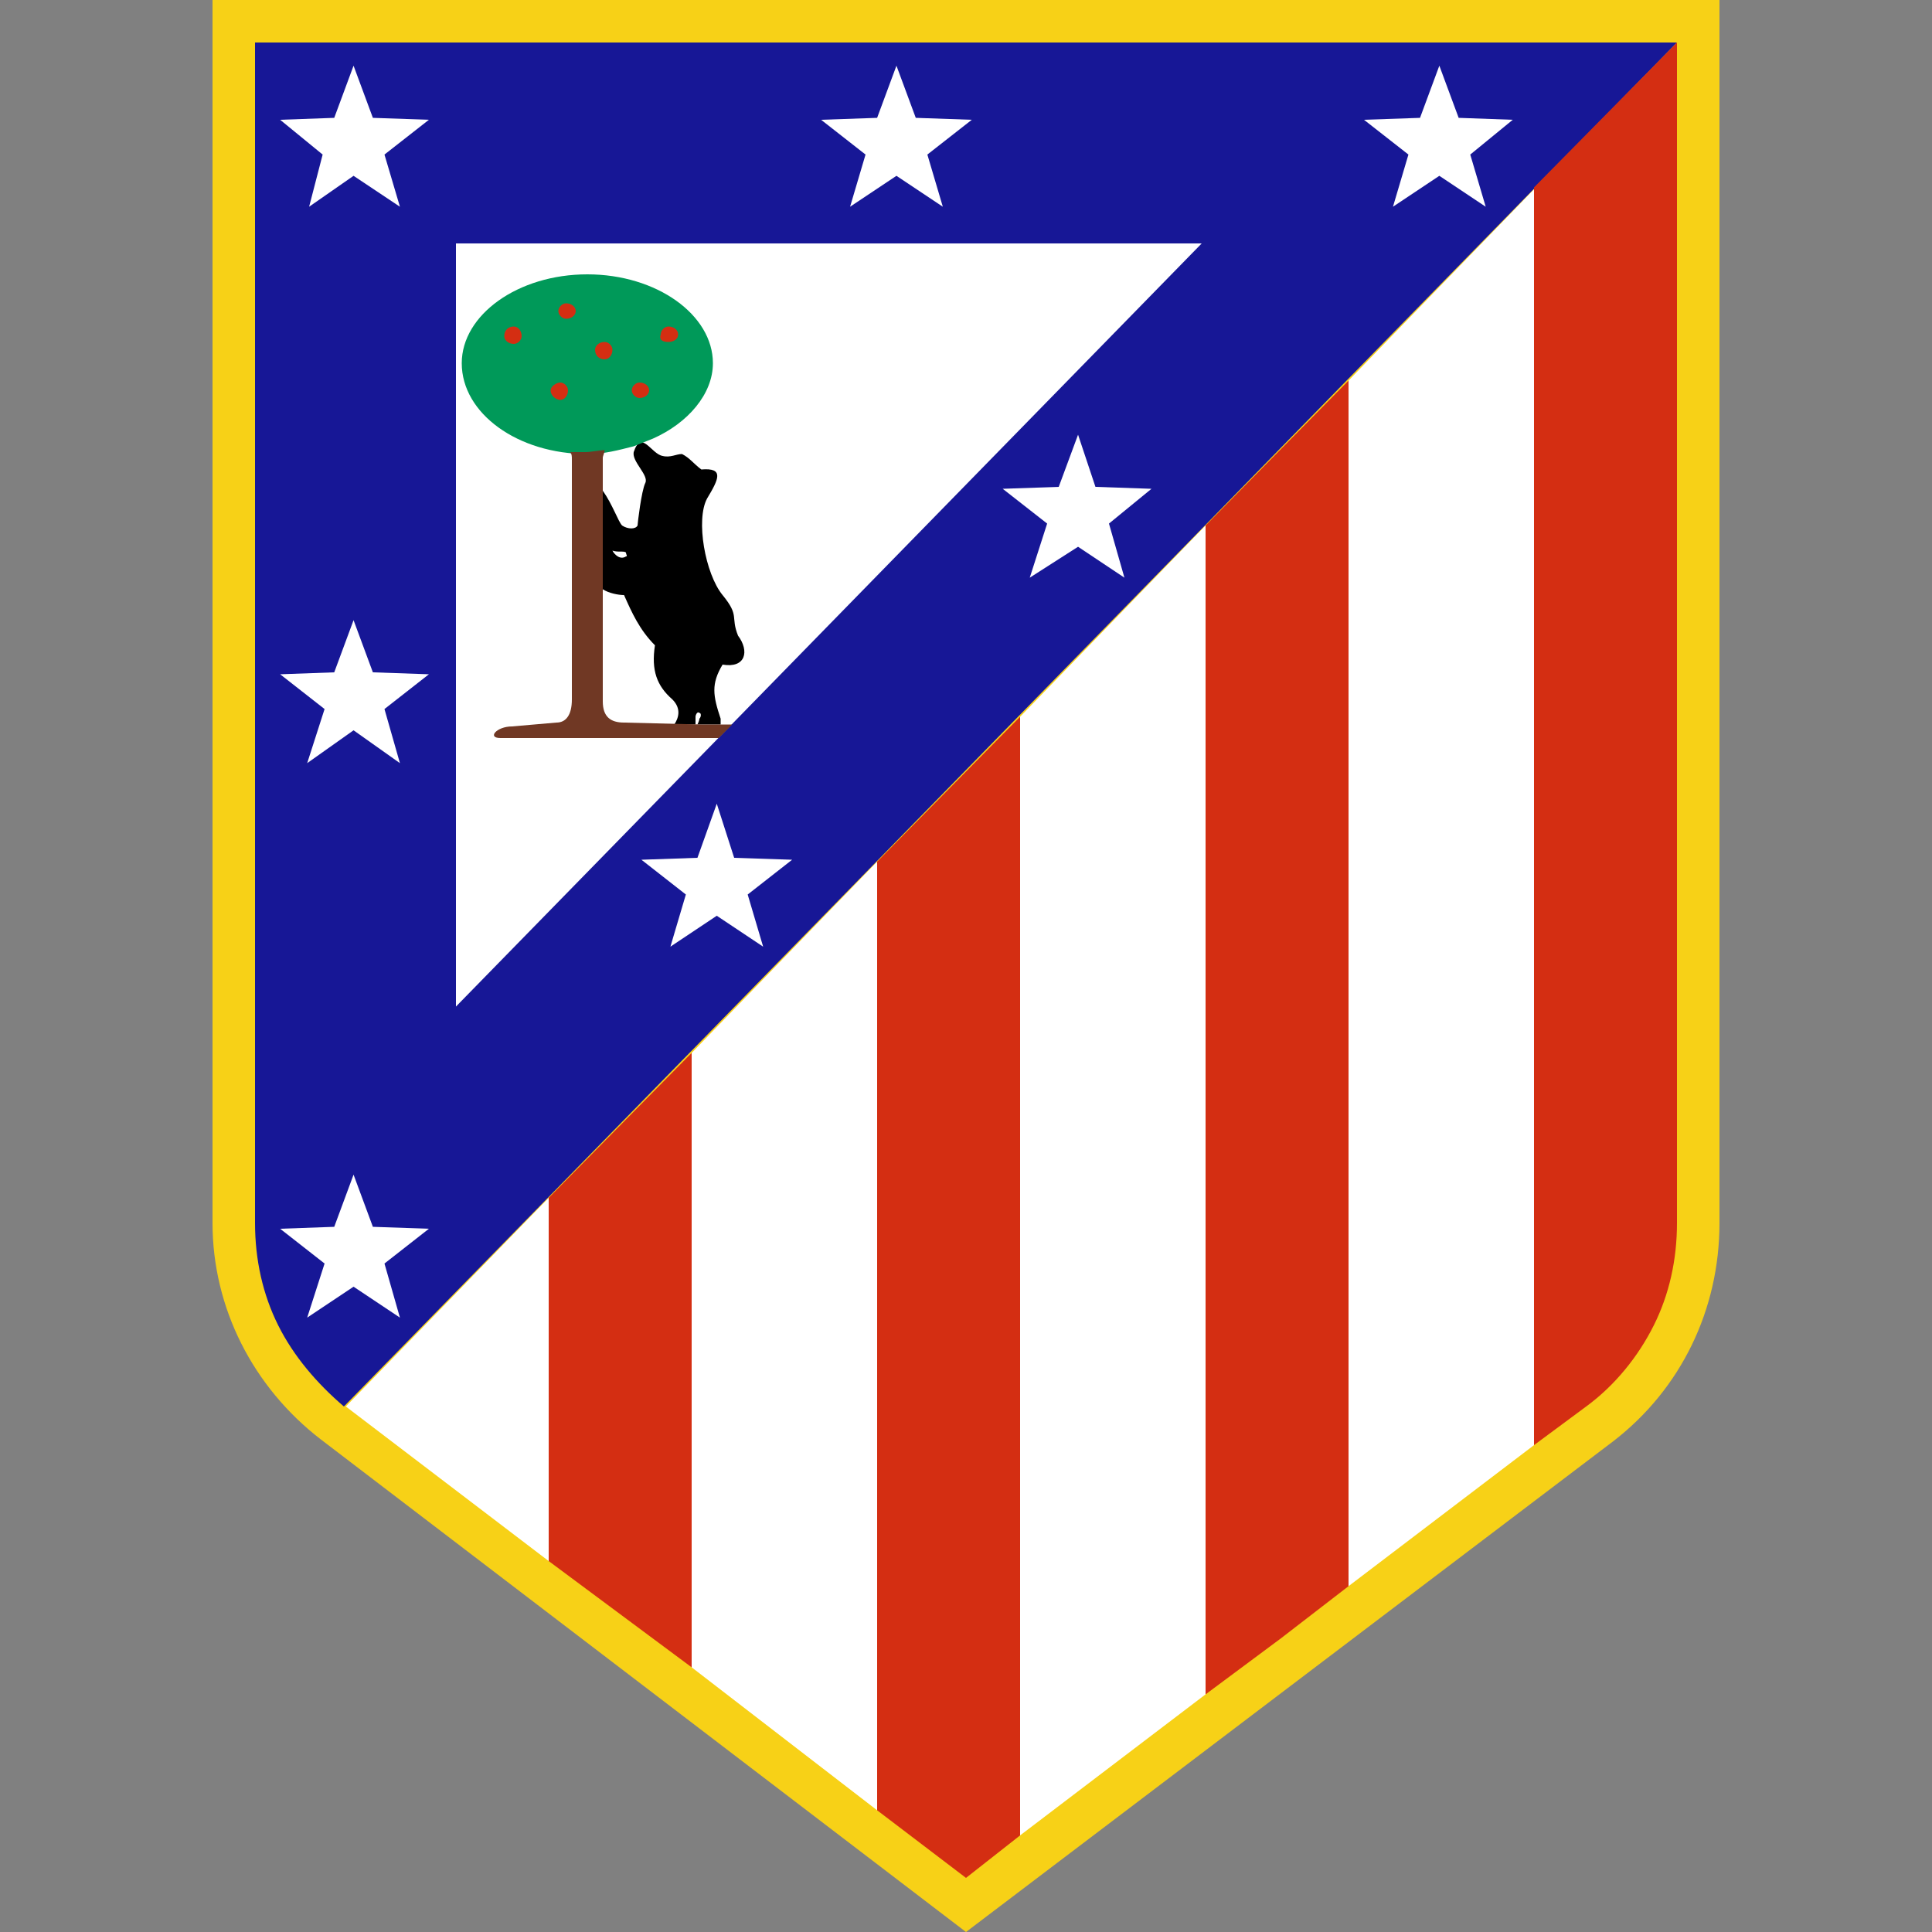 <?xml version="1.0" encoding="utf-8"?>
<!-- Generator: Adobe Illustrator 19.2.1, SVG Export Plug-In . SVG Version: 6.00 Build 0)  -->
<svg version="1.1" id="Capa_1" xmlns="http://www.w3.org/2000/svg" xmlns:xlink="http://www.w3.org/1999/xlink" x="0px" y="0px"
	 viewBox="0 0 100 100" style="enable-background:new 0 0 100 100;" xml:space="preserve">
<rect x="0" y="0" width="100" height="100" fill="#808080" stroke="none"/>
<style type="text/css">
	.st0{fill:url(#path34_4_);}
	.st1{fill:url(#path890_1_);}
	.st2{fill:#FFE500;stroke:#000000;stroke-width:2.098;stroke-miterlimit:3.863;}
	.st3{fill:#DA020E;}
	.st4{fill:#FFE500;}
	.st5{clip-path:url(#SVGID_2_);}
	.st6{fill:none;stroke:#B54005;stroke-width:10;stroke-miterlimit:3.863;}
	.st7{fill:url(#path7506_1_);}
	.st8{fill:url(#path8794_1_);}
	.st9{fill:url(#path15846_1_);}
	.st10{fill:url(#path16274_1_);}
	.st11{fill:url(#path39821_1_);}
	.st12{fill:url(#path39847_1_);}
	.st13{fill:url(#path39878_1_);}
	.st14{fill:url(#path39888_1_);}
	.st15{fill:url(#path41035_1_);}
	.st16{fill:url(#path9646-8_1_);}
	.st17{fill:url(#path41092_1_);}
	.st18{fill:url(#path41094_1_);}
	.st19{fill:none;stroke:#000000;stroke-width:2.098;stroke-miterlimit:3.863;}
	.st20{fill:url(#path41152_1_);}
	.st21{fill:url(#path39854_1_);}
	.st22{fill:url(#path39874_1_);}
	.st23{fill:#9C824A;stroke:#9C824A;stroke-width:0.793;stroke-miterlimit:282;}
	.st24{fill:#023474;stroke:#023474;stroke-width:0.793;stroke-miterlimit:282;}
	.st25{fill:#FFFFFF;stroke:#FFFFFF;stroke-width:0.793;stroke-miterlimit:282;}
	.st26{fill:#EF0107;stroke:#EF0107;stroke-width:0.793;stroke-miterlimit:282;}
	.st27{fill:#DB0007;stroke:#DB0007;stroke-width:0.793;stroke-miterlimit:282;}
	.st28{fill:#FFFFFF;}
	.st29{fill:#9C824A;}
	.st30{fill:#EF0107;stroke:#EF0107;stroke-width:0.311;stroke-miterlimit:282;}
	.st31{fill:#DB0007;stroke:#DB0007;stroke-width:0.311;stroke-miterlimit:282;}
	.st32{fill:#DB0007;}
	.st33{fill:#FFFFFF;stroke:#FFFFFF;stroke-width:0.311;stroke-miterlimit:282;}
	.st34{fill:#FFFFFF;stroke:#FFFFFF;stroke-width:0.554;stroke-miterlimit:3.864;}
	.st35{fill:#231F20;}
	.st36{fill:#00B6F1;stroke:#00B6F1;stroke-width:1.700000e-02;stroke-miterlimit:3.864;}
	.st37{fill:#EF3E2E;}
	.st38{fill:#BBBDBF;}
	.st39{fill:#F0B83D;}
	.st40{fill:#00B6F1;stroke:#FFFFFF;stroke-width:1.700000e-02;stroke-miterlimit:3.864;}
	.st41{fill:#001C58;}
	.st42{fill:#94BEE5;}
	.st43{fill:none;stroke:#7A003C;stroke-width:2.244;stroke-miterlimit:6;}
	.st44{fill:#7A003C;}
	.st45{fill:#FFE600;}
	.st46{fill:#DBA111;}
	.st47{fill:#034694;}
	.st48{fill:#D1D3D4;}
	.st49{fill:#ED1C24;}
	.st50{fill:#6A7AB5;}
	.st51{fill:none;}
	.st52{fill:#274488;}
	.st53{fill:#004798;stroke:#004798;stroke-width:9.375000e-02;}
	.st54{fill:#FFFFFF;stroke:#FFFFFF;stroke-width:9.375000e-02;}
	.st55{fill:#FABC00;stroke:#FABC00;stroke-width:9.375000e-02;}
	.st56{fill:none;stroke:#FFFFFF;stroke-width:7.865;stroke-miterlimit:3.864;}
	.st57{fill:none;stroke:#FFFFFF;stroke-width:7.865;stroke-miterlimit:12;}
	.st58{fill:none;stroke:#FFFFFF;stroke-width:7.865;stroke-miterlimit:22;}
	.st59{fill:none;stroke:#FFFFFF;stroke-width:7.865;stroke-miterlimit:6;}
	.st60{fill:#00A398;}
	.st61{fill:#D00027;}
	.st62{fill:none;stroke:#FFFFFF;stroke-width:17.391;stroke-miterlimit:3.864;}
	.st63{fill:none;stroke:#FFFFFF;stroke-width:13.111;stroke-miterlimit:3.864;}
	.st64{fill:#FEF667;}
	.st65{fill:#D00027;stroke:#D00027;}
	.st66{fill:#5299C6;}
	.st67{fill:#60223B;}
	.st68{fill:#F7C240;}
	.st69{fill:#292D6B;}
	.st70{fill:#1B458F;}
	.st71{fill:#C4122E;}
	.st72{fill:#27409B;}
	.st73{clip-path:url(#SVGID_4_);}
	.st74{fill:#F4F4F4;}
	.st75{fill:#D3D2D2;}
	.st76{fill:#A7A5A6;}
	.st77{fill:#091453;}
	.st78{fill:none;stroke:#FFFFFF;stroke-width:6.63;}
	.st79{clip-path:url(#SVGID_6_);}
	.st80{fill:#724314;}
	.st81{fill:#240B08;}
	.st82{fill:#018B4B;}
	.st83{fill:#A6181D;}
	.st84{fill:#592D09;}
	.st85{fill:#FFCE65;}
	.st86{fill:#5CBFEB;}
	.st87{fill:none;stroke:#000000;stroke-width:10;}
	.st88{fill:none;stroke:#000000;}
	.st89{fill:#B2B2B2;}
	.st90{fill:none;stroke:#000000;stroke-width:0.3;}
	.st91{fill:#00A650;stroke:#000000;stroke-width:2;}
	.st92{fill:#241F20;stroke:#241F20;stroke-width:9.375000e-02;}
	.st93{fill:#FFF200;stroke:#FFF200;stroke-width:9.375000e-02;}
	.st94{fill:#A68A26;}
	.st95{fill:none;stroke:#A68A26;stroke-width:4.792100e-02;stroke-miterlimit:3.864;}
	.st96{fill:#211E1E;}
	.st97{fill:none;stroke:#211E1E;stroke-width:4.792100e-02;stroke-miterlimit:3.864;}
	.st98{fill:#EB172B;}
	.st99{fill:none;stroke:#EB172B;stroke-width:4.792100e-02;stroke-miterlimit:3.864;}
	.st100{fill:#A68A26;stroke:#A68A26;stroke-width:4.792100e-02;stroke-miterlimit:3.864;}
	.st101{fill:#D1BF7F;}
	.st102{fill:none;stroke:#D1BF7F;stroke-width:4.792100e-02;stroke-miterlimit:3.864;}
	.st103{fill:none;stroke:#FFFFFF;stroke-width:4.792100e-02;stroke-miterlimit:3.864;}
	.st104{fill:#EB172B;stroke:#EB172B;stroke-width:4.792100e-02;stroke-miterlimit:3.864;}
	.st105{fill:#ED2127;}
	.st106{fill:#FBEE23;}
	.st107{stroke:#000000;}
	.st108{fill:#CF1F44;}
	.st109{fill:#1B449C;}
	.st110{fill:#E03A3E;}
	.st111{fill:#E03A3E;stroke:#E03A3E;stroke-width:0.656;}
	.st112{fill:none;stroke:#1B449C;stroke-width:0.749;}
	.st113{fill:none;stroke:#1B449C;stroke-width:0.757;}
	.st114{fill:#1B449C;stroke:#1B449C;stroke-width:0.627;}
	.st115{fill:#1B449C;stroke:#1B449C;stroke-width:0.675;}
	.st116{fill:#2E6ABD;stroke:#2E6ABD;stroke-width:0.617;}
	.st117{fill:#FFFFFF;stroke:#FFFFFF;stroke-width:0.618;}
	.st118{fill:#ED1248;}
	.st119{fill:#2E6ABD;}
	.st120{fill:#FDE100;}
	.st121{fill:#CC0000;}
	.st122{fill:#211E1F;}
	.st123{fill:#ED1A3B;}
	.st124{fill:#00AEEF;}
	.st125{fill:#FFC40D;}
	.st126{fill:#22B24C;}
	.st127{fill:#FFC20E;}
	.st128{fill:#0A3F86;}
	.st129{fill:#005CA9;}
	.st130{fill:#FFE000;}
	.st131{fill:#E2001A;}
	.st132{opacity:0;}
	.st133{opacity:0;fill:#FFFFFF;}
	.st134{fill:#FFFFFF;stroke:#000000;}
	.st135{fill:#0060A9;}
	.st136{fill:#E32219;}
	.st137{fill:#FFED00;}
	.st138{fill:#1D9053;}
	.st139{fill:#52A600;}
	.st140{fill:#EE2523;}
	.st141{fill:#F7D117;}
	.st142{fill:#171796;}
	.st143{fill:#009959;}
	.st144{fill:#D42E12;}
	.st145{fill:#703824;}
	.st146{fill:#E5254E;}
	.st147{fill:#8AC3EE;}
	.st148{fill:#B19221;}
	.st149{fill:#F5C03E;}
	.st150{fill:#FF1119;}
	.st151{fill:#1E6BC0;}
	.st152{fill:#B4742A;}
	.st153{fill:#371B02;}
	.st154{fill:url(#SVGID_7_);}
	.st155{fill:url(#SVGID_8_);}
	.st156{fill:url(#SVGID_9_);}
	.st157{fill:url(#SVGID_10_);}
	.st158{fill:url(#SVGID_11_);}
	.st159{fill:url(#SVGID_12_);}
	.st160{fill:url(#SVGID_13_);}
	.st161{fill:url(#SVGID_14_);}
	.st162{fill:url(#SVGID_15_);}
	.st163{fill:url(#SVGID_16_);}
	.st164{fill:#EB2626;}
	.st165{fill:#E9C32C;}
	.st166{fill:#D9D9D9;}
	.st167{fill:#009C5E;}
	.st168{fill:#1C75BC;}
	.st169{fill:#611D5C;}
	.st170{fill:#E2B900;}
	.st171{fill:#004B95;}
	.st172{fill:#A4234B;}
	.st173{fill:#DB2F36;}
	.st174{fill:#FFDF00;}
	.st175{fill:#A38D44;}
	.st176{fill:#57175E;}
	.st177{fill:#AFDCFD;}
	.st178{fill:#0090C6;}
	.st179{fill:#DB5232;}
	.st180{fill:#23C1E0;}
	.st181{fill:#F1A92A;}
	.st182{fill:#167FB6;}
	.st183{fill:#FED75D;}
	.st184{fill:#378CBF;}
	.st185{fill:#3E9692;}
	.st186{fill:#E67F29;}
	.st187{fill:#D8B43C;}
	.st188{fill:#EF3B33;}
	.st189{fill:#24923D;}
	.st190{opacity:6.000001e-02;fill:#101010;enable-background:new    ;}
	.st191{fill:#00529F;}
	.st192{fill:#EE324E;}
	.st193{fill:#FEBE10;}
	.st194{fill:#143C8B;}
	.st195{fill:#FFE24A;}
	.st196{fill:#EC1D24;}
	.st197{fill:#E6A514;}
	.st198{fill:#FFDF1C;}
	.st199{fill:#EE3524;}
	.st200{fill:#B23428;}
	.st201{fill:#D18816;}
	.st202{fill:#0097D7;}
	.st203{fill:#ED1C23;}
	.st204{fill:#E30613;}
	.st205{fill:#FFE400;}
	.st206{fill:#C51A1B;}
	.st207{clip-path:url(#SVGID_19_);}
	.st208{clip-path:url(#SVGID_20_);fill:none;stroke:#000000;stroke-width:0.813;stroke-miterlimit:3.864;}
	.st209{fill:#0093D5;}
	.st210{fill:#004B9D;}
	.st211{fill:#FCC24F;}
	.st212{fill:#009545;}
	.st213{fill:#0072BB;}
	.st214{fill:#C4974E;}
	.st215{fill:url(#path1292_1_);}
	.st216{fill:#004996;}
	.st217{fill:#FFE667;}
	.st218{fill:none;stroke:#005187;stroke-width:0.153;stroke-miterlimit:3.864;}
	.st219{fill:#005187;}
	.st220{clip-path:url(#SVGID_22_);}
	.st221{clip-path:url(#SVGID_24_);fill:none;stroke:#000000;stroke-width:0.296;stroke-miterlimit:3.864;}
	.st222{clip-path:url(#SVGID_26_);fill:#FFE667;}
	.st223{clip-path:url(#SVGID_28_);fill:none;stroke:#000000;stroke-width:8.300000e-02;stroke-miterlimit:3.864;}
	.st224{fill:none;stroke:#000000;stroke-width:0.153;stroke-miterlimit:3.864;}
	.st225{clip-path:url(#SVGID_30_);fill:#E70005;}
	.st226{clip-path:url(#SVGID_32_);fill:none;stroke:#E70005;stroke-width:0.296;stroke-miterlimit:3.864;}
	.st227{clip-path:url(#SVGID_34_);fill:#E70005;}
	.st228{clip-path:url(#SVGID_36_);fill:none;stroke:#E70005;stroke-width:0.296;stroke-miterlimit:3.864;}
	.st229{clip-path:url(#SVGID_38_);fill:#E70005;}
	.st230{clip-path:url(#SVGID_40_);fill:none;stroke:#E70005;stroke-width:0.296;stroke-miterlimit:3.864;}
	.st231{clip-path:url(#SVGID_42_);fill:#E70005;}
	.st232{clip-path:url(#SVGID_44_);fill:none;stroke:#E70005;stroke-width:0.296;stroke-miterlimit:3.864;}
	.st233{fill:#E70005;}
	.st234{fill:none;stroke:#000000;stroke-width:0.141;stroke-miterlimit:3.864;}
	.st235{fill:#00276D;}
	.st236{fill:#C49308;}
	.st237{fill:#179D33;}
	.st238{fill:#999999;}
	.st239{fill:#FF0000;}
	.st240{fill:#E31837;}
	.st241{fill:#06357A;}
	.st242{fill:#B4053F;}
	.st243{fill:#DCA43E;}
	.st244{fill:#005CA5;}
	.st245{fill:#FAC400;}
	.st246{fill:#004083;}
	.st247{fill:#A95932;}
	.st248{fill:none;stroke:#000000;stroke-width:1.222;}
	.st249{fill:#E62627;}
	.st250{fill:#00458C;}
	.st251{fill:#E11B22;}
	.st252{fill:#00AB4E;}
	.st253{fill:#F47920;}
	.st254{fill:#C7C8CA;}
	.st255{fill:#E11515;}
	.st256{fill:#A4965F;}
	.st257{fill:#E51636;}
	.st258{fill:#EACC00;}
	.st259{fill:#4F846B;}
	.st260{fill:#E22227;}
	.st261{fill:#FAE700;}
	.st262{fill:url(#SVGID_45_);}
	.st263{fill:#666666;}
	.st264{fill:#FFF200;}
	.st265{fill:#00275D;}
	.st266{fill:#EF3E33;}
	.st267{fill:none;stroke:#00275D;stroke-width:2.632;}
	.st268{fill:#3F7652;}
	.st269{fill:#F1D261;}
	.st270{fill:#004D8F;}
	.st271{fill:#E7B137;stroke:#E7B137;stroke-miterlimit:10;}
	.st272{fill:#E7B137;}
	.st273{fill:#162577;}
	.st274{fill:#12692C;}
	.st275{fill:#D8141D;}
	.st276{fill:#AB830D;}
	.st277{fill:#0086CB;}
	.st278{fill:#001F42;}
	.st279{fill:#9A8F4A;}
	.st280{fill:#00559D;}
	.st281{fill:#FDDE00;}
	.st282{fill:#00924C;}
	.st283{fill:#233984;}
	.st284{fill:#FFD42E;}
	.st285{fill:#BA3733;}
	.st286{fill:#46714D;}
	.st287{fill:#221F1F;}
	.st288{fill:#00559E;}
	.st289{fill:#005C46;}
	.st290{fill:#FBC860;}
	.st291{fill:#D57C48;}
	.st292{fill:#040403;}
	.st293{fill:#4AB969;}
	.st294{fill:#8ED8F8;}
	.st295{fill:#FEC34E;}
	.st296{fill:#FFC95B;}
	.st297{fill:#00644C;}
	.st298{fill:#70B865;}
	.st299{fill:#CA6F44;}
	.st300{fill:#A8B8BE;}
	.st301{fill:#1C2C80;}
	.st302{fill:#E10321;}
	.st303{fill:none;stroke:#231F20;stroke-width:0.318;stroke-miterlimit:3.864;}
	.st304{fill:#D71920;}
	.st305{fill:#484749;}
	.st306{fill:#D9DBDC;}
	.st307{fill:#DF725A;}
	.st308{fill:#F2CABA;}
	.st309{fill:#E89C84;}
	.st310{fill:#264F99;}
	.st311{clip-path:url(#SVGID_47_);}
	.st312{fill:#161413;}
	.st313{fill:#ED1B26;}
	.st314{fill:#E60D2E;}
	.st315{fill:#FCD600;}
	.st316{fill:#004D91;}
	.st317{fill:#EAB412;}
	.st318{fill:#FDD31D;}
	.st319{fill:#EFB800;}
</style>
<g>
	<path id="path3_1_"  class="st141" d="M11,63.3c0,4.4,2.1,8.5,5.6,11.2L50,100l33.5-25.4
		C87,71.9,89,67.8,89,63.3V0H11V63.3z"/>
	<path id="path5_2_"  class="st142" d="M13.2,63.3c0,1.9,0.4,3.7,1.2,5.3c0.8,1.6,2,3,3.4,4.2
		L86.8,2.2H13.2V63.3z"/>
	<polygon id="polygon7" class="st28" points="23.6,12.6 23.6,52.1 62.2,12.6 	"/>
	<path id="path9_5_"  d="M33.4,25c-0.2,0.4-0.4,2.1-0.4,2.2c-0.1,0.2-0.5,0.2-0.8,0
		c-0.2-0.2-0.5-1.1-1-1.8v5.1c0.3,0.2,0.8,0.3,1.1,0.3c0.4,0.9,0.8,1.8,1.6,2.6c-0.2,1.3,0.1,2.1,0.9,2.8c0.5,0.5,0.3,1,0.1,1.3
		l1.1,0c0-0.1,0-0.3,0-0.4c0-0.1,0.1-0.3,0.2-0.2c0.1,0,0.1,0.2,0,0.3c0,0.1-0.1,0.3-0.1,0.3l0.2,0h1c0-0.1,0-0.2,0-0.3
		c-0.4-1.2-0.5-1.8,0.1-2.8c1.2,0.2,1.4-0.7,0.8-1.5c-0.4-1,0.1-1-0.8-2.1c-0.9-1.1-1.4-3.9-0.8-5c0.6-1,0.9-1.6-0.3-1.5
		c-0.4-0.3-0.6-0.6-1-0.8c-0.3,0-0.6,0.2-1,0.1c-0.6-0.1-1.1-1.4-1.5-0.2C32.7,23.9,33.6,24.6,33.4,25z"/>
	<polygon id="polygon11" class="st28" points="18.3,37.8 20.7,39.5 19.9,36.7 22.2,34.9 19.3,34.8 18.3,32.1 17.3,34.8 14.5,34.9 
		16.8,36.7 15.9,39.5 	"/>
	<polygon id="polygon13_1_" class="st28" points="55.8,28.3 58.2,29.9 57.4,27.1 59.6,25.3 56.7,25.2 55.8,22.5 54.8,25.2 
		51.9,25.3 54.2,27.1 53.3,29.9 	"/>
	<polygon id="polygon15" class="st28" points="74.5,9.1 76.9,10.7 76.1,8 78.3,6.2 75.5,6.1 74.5,3.4 73.5,6.1 70.6,6.2 72.9,8 
		72.1,10.7 	"/>
	<polygon id="polygon17_1_" class="st28" points="18.3,9.1 16,10.7 16.7,8 14.5,6.2 17.3,6.1 18.3,3.4 19.3,6.1 22.2,6.2 19.9,8 
		20.7,10.7 	"/>
	<polygon id="polygon19_1_" class="st28" points="46.4,9.1 48.8,10.7 48,8 50.3,6.2 47.4,6.1 46.4,3.4 45.4,6.1 42.5,6.2 44.8,8 
		44,10.7 	"/>
	<polygon id="polygon21" class="st28" points="18.3,66.6 20.7,68.2 19.9,65.4 22.2,63.6 19.3,63.5 18.3,60.8 17.3,63.5 14.5,63.6 
		16.8,65.4 15.9,68.2 	"/>
	<polygon id="polygon23" class="st28" points="37.1,47.4 39.5,49 38.7,46.3 41,44.5 38,44.4 37.1,41.6 36.1,44.4 33.2,44.5 
		35.5,46.3 34.7,49 	"/>
	<path id="path25_3_"  class="st143" d="M33.8,22.7l-1,0.4c-0.8,0.2-1.5,0.4-2.4,0.4
		c-3.6,0-6.5-2.1-6.5-4.7c0-2.5,2.9-4.6,6.5-4.6s6.5,2.1,6.5,4.6C36.9,20.4,35.6,21.9,33.8,22.7z"/>
	<path id="path27_4_"  class="st144" d="M29.3,16.5c0.3,0,0.5-0.2,0.5-0.4c0-0.2-0.2-0.4-0.5-0.4
		c-0.2,0-0.4,0.2-0.4,0.4C28.9,16.3,29.1,16.5,29.3,16.5z"/>
	<path id="path29_4_"  class="st144" d="M26.6,17.8c0.2,0,0.4-0.2,0.4-0.4c0-0.3-0.2-0.5-0.4-0.5
		c-0.3,0-0.5,0.2-0.5,0.5C26.1,17.6,26.3,17.8,26.6,17.8z"/>
	<path id="path31_4_"  class="st144" d="M29,20.7c0.2,0,0.4-0.2,0.4-0.5c0-0.2-0.2-0.4-0.4-0.4
		c-0.2,0-0.5,0.2-0.5,0.4C28.5,20.5,28.8,20.7,29,20.7z"/>
	<path id="path33_4_"  class="st144" d="M33.1,20.6c0.3,0,0.5-0.2,0.5-0.4c0-0.2-0.2-0.4-0.5-0.4
		c-0.2,0-0.4,0.2-0.4,0.4C32.7,20.4,32.9,20.6,33.1,20.6z"/>
	<path id="path35_4_"  class="st144" d="M31.3,18.6c0.2,0,0.4-0.2,0.4-0.5c0-0.2-0.2-0.4-0.4-0.4
		c-0.3,0-0.5,0.2-0.5,0.4C30.8,18.4,31,18.6,31.3,18.6z"/>
	<path id="path37_4_"  class="st144" d="M34.6,17.7c0.2,0,0.5-0.1,0.5-0.4c0-0.2-0.2-0.4-0.5-0.4
		c-0.2,0-0.4,0.2-0.4,0.4C34.1,17.6,34.3,17.7,34.6,17.7z"/>
	<path id="path39_2_"  class="st28" d="M32.4,28.6c0,0.1,0.1,0.2,0,0.2c-0.3,0.2-0.6-0.1-0.7-0.3
		C32,28.6,32.3,28.5,32.4,28.6z"/>
	<path id="path41_3_"  class="st145" d="M37.2,38.2l0.7-0.7h-1.6l-4-0.1c-0.7,0-1.1-0.3-1.1-1.1
		V25.3v-1.6c0-0.1,0.1-0.3,0.1-0.4c-0.3,0-0.7,0.1-1,0.1c-0.3,0-0.5,0-0.8,0c0.1,0.1,0.1,0.2,0.1,0.4v12.4c0,0.8-0.3,1.2-0.8,1.2
		l-2.3,0.2c-0.8,0-1.3,0.6-0.6,0.6l10.5,0H37.2z"/>
	<polygon id="polygon43" class="st28" points="79.4,74.8 79.4,9.8 69.8,19.7 69.8,82.1 	"/>
	<polygon id="polygon45" class="st28" points="62.4,87.7 62.4,27.2 52.8,37.1 52.8,95 	"/>
	<polygon id="polygon47" class="st28" points="45.4,93.7 45.4,44.6 35.8,54.5 35.8,86.3 	"/>
	<path id="path49_4_"  class="st28" d="M17.9,72.8C17.9,72.8,17.9,72.8,17.9,72.8L17.9,72.8l10.5,8
		V62C28.4,62,17.9,72.8,17.9,72.8z"/>
	<path id="path51_4_"  class="st144" d="M79.4,74.8l2.7-2l0,0c1.5-1.1,2.7-2.6,3.5-4.2
		c0.8-1.6,1.2-3.4,1.2-5.3V2.2l-7.4,7.5V74.8z"/>
	<polygon id="polygon53" class="st144" points="66.3,84.8 69.8,82.1 69.8,19.7 62.4,27.2 62.4,87.7 	"/>
	<polygon id="polygon55" class="st144" points="50,97.2 52.8,95 52.8,37.1 45.4,44.6 45.4,93.7 	"/>
	<polygon id="polygon57" class="st144" points="35.8,54.5 28.4,62 28.4,80.8 35.8,86.3 	"/>
</g>
</svg>
